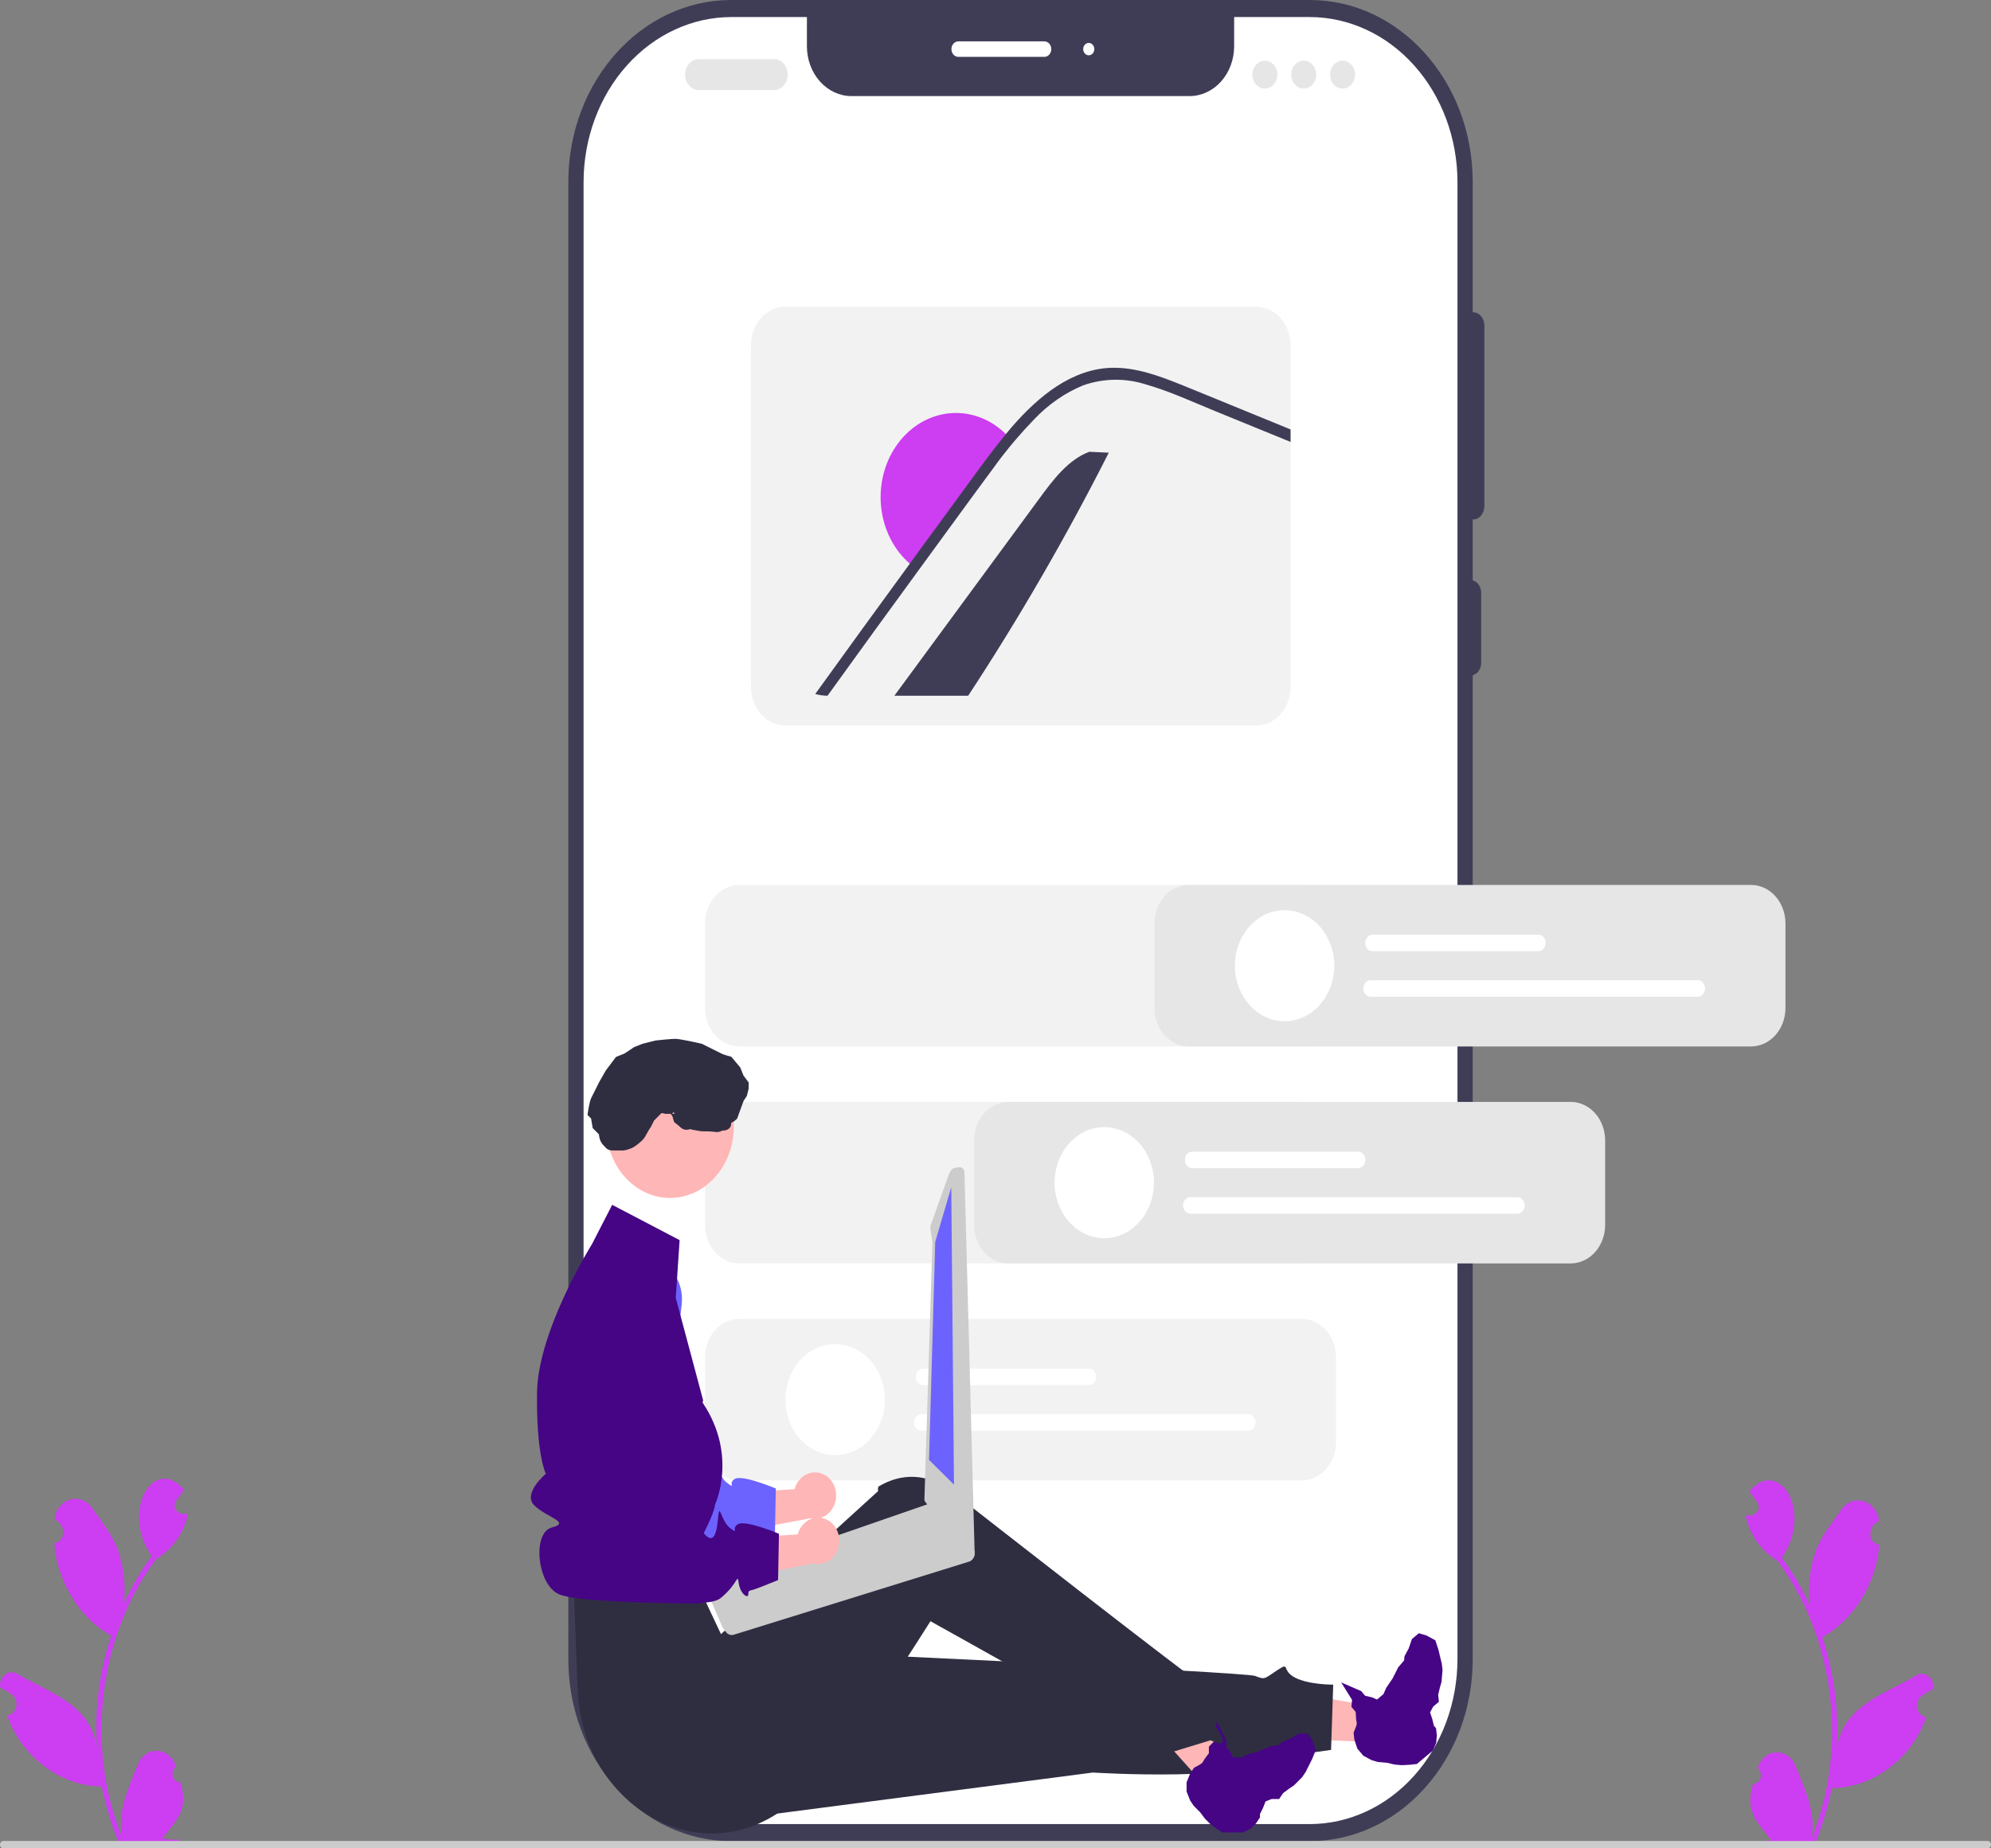 <svg width="308" height="286" viewBox="0 0 308 286" fill="none" xmlns="http://www.w3.org/2000/svg">
<rect x="0" y="0" width="308" height="286" fill="#808080" stroke="none"/>
<g clip-path="url(#clip0_189_105)">
<path d="M202.621 0H113.121C99.201 0 87.917 12.61 87.917 28.166V256.717C87.917 272.272 99.201 284.883 113.121 284.883H202.621C216.541 284.883 227.825 272.272 227.825 256.717V28.166C227.825 12.61 216.541 0 202.621 0Z" fill="#3F3D56"/>
<path d="M225.465 28.168V256.717C225.458 263.485 223.049 269.974 218.766 274.76C214.483 279.546 208.677 282.238 202.62 282.246H113.122C107.065 282.238 101.259 279.546 96.976 274.76C92.693 269.974 90.284 263.485 90.277 256.717V28.168C90.284 21.4 92.693 14.911 96.976 10.125C101.259 5.339 107.065 2.647 113.122 2.639H124.825V7.157C124.825 9.202 125.552 11.164 126.847 12.61C128.141 14.056 129.896 14.869 131.726 14.869H184.016C185.846 14.869 187.601 14.056 188.896 12.61C190.19 11.164 190.917 9.202 190.917 7.157V2.639H202.62C208.677 2.647 214.483 5.339 218.766 10.125C223.049 14.911 225.458 21.4 225.465 28.168Z" fill="white"/>
<path d="M227.419 104.538C226.964 104.537 226.527 104.33 226.206 103.96C225.884 103.591 225.703 103.09 225.702 102.567V91.716C225.702 91.193 225.883 90.692 226.205 90.322C226.527 89.953 226.964 89.745 227.419 89.745C227.874 89.745 228.311 89.953 228.633 90.322C228.955 90.692 229.135 91.193 229.135 91.716V102.567C229.135 103.09 228.954 103.591 228.632 103.96C228.31 104.33 227.874 104.537 227.419 104.538Z" fill="#3F3D56"/>
<path d="M227.912 80.376C227.457 80.375 227.021 80.156 226.699 79.767C226.377 79.377 226.196 78.85 226.195 78.299V50.401C226.195 49.85 226.376 49.322 226.698 48.932C227.02 48.543 227.457 48.324 227.912 48.324C228.367 48.324 228.804 48.543 229.126 48.932C229.448 49.322 229.629 49.85 229.629 50.401V78.299C229.628 78.85 229.447 79.377 229.125 79.767C228.803 80.156 228.367 80.375 227.912 80.376Z" fill="#3F3D56"/>
<path d="M161.559 8.799H148.255C147.97 8.799 147.697 8.672 147.496 8.447C147.295 8.223 147.182 7.918 147.182 7.6C147.182 7.282 147.295 6.977 147.496 6.752C147.697 6.527 147.97 6.401 148.255 6.401H161.559C161.843 6.401 162.116 6.527 162.317 6.752C162.519 6.977 162.632 7.282 162.632 7.6C162.632 7.918 162.519 8.223 162.317 8.447C162.116 8.672 161.843 8.799 161.559 8.799Z" fill="white"/>
<path d="M168.425 8.559C168.899 8.559 169.284 8.129 169.284 7.6C169.284 7.07 168.899 6.641 168.425 6.641C167.951 6.641 167.567 7.07 167.567 7.6C167.567 8.129 167.951 8.559 168.425 8.559Z" fill="white"/>
<path d="M271.202 276.025C271.442 276.034 271.679 275.962 271.881 275.817C272.083 275.672 272.24 275.461 272.331 275.213C272.422 274.966 272.442 274.693 272.388 274.433C272.335 274.172 272.211 273.936 272.032 273.757C272.002 273.626 271.98 273.533 271.949 273.402C272.173 272.751 272.568 272.189 273.081 271.788C273.595 271.387 274.205 271.166 274.832 271.153C275.46 271.14 276.077 271.335 276.604 271.714C277.131 272.093 277.544 272.638 277.79 273.279C279.211 276.88 281.042 280.604 280.182 284.596C285.972 270.615 283.814 253.324 274.979 241.514C272.552 240.062 270.573 237.457 270.037 234.414C271.236 234.851 272.716 233.756 271.806 232.367C271.412 231.836 271.014 231.31 270.62 230.78C275.113 225.361 280.592 233.745 275.659 241.047C277.313 243.306 278.749 245.752 279.945 248.343C279.651 245.581 279.95 242.781 280.819 240.172C281.702 237.741 283.378 235.683 284.851 233.573C286.643 231.003 290.385 232.141 290.657 235.376C288.988 236.004 288.794 238.693 290.711 239.04C290.262 245.068 286.768 250.641 281.914 253.334C283.763 258.93 284.517 264.901 284.127 270.846C284.928 263.894 291.621 262.138 296.286 259.329C296.582 259.113 296.929 258.998 297.283 258.997C297.638 258.996 297.985 259.11 298.282 259.325C298.579 259.54 298.813 259.846 298.957 260.207C299.1 260.567 299.146 260.966 299.088 261.355C298.444 261.654 297.828 262.023 297.249 262.458C296.978 262.665 296.771 262.96 296.656 263.302C296.542 263.645 296.525 264.019 296.61 264.372C296.694 264.725 296.874 265.041 297.126 265.276C297.378 265.511 297.689 265.653 298.017 265.684C295.71 272.208 289.637 276.637 283.362 276.679C282.784 279.597 281.935 282.441 280.828 285.164L271.514 285.262C271.48 285.148 271.449 285.029 271.418 284.915C272.28 284.966 273.145 284.899 273.993 284.717C271.687 281.74 269.91 280.228 271.202 276.025L271.202 276.025Z" fill="#CD3DF1"/>
<path d="M27.91 275.776C27.67 275.786 27.433 275.713 27.231 275.568C27.029 275.423 26.872 275.212 26.781 274.965C26.691 274.717 26.671 274.445 26.724 274.184C26.777 273.924 26.902 273.688 27.08 273.508C27.11 273.378 27.133 273.284 27.163 273.154C26.939 272.503 26.545 271.94 26.031 271.54C25.517 271.139 24.907 270.918 24.28 270.904C23.652 270.891 23.036 271.087 22.509 271.465C21.982 271.844 21.568 272.389 21.322 273.031C19.901 276.632 18.07 280.355 18.93 284.347C13.14 270.367 15.298 253.075 24.134 241.266C26.561 239.813 28.54 237.209 29.075 234.166C27.877 234.603 26.396 233.507 27.306 232.118C27.701 231.588 28.098 231.062 28.492 230.531C24 225.112 18.52 233.496 23.453 240.798C21.8 243.058 20.363 245.503 19.167 248.095C19.462 245.333 19.162 242.532 18.293 239.924C17.41 237.492 15.734 235.435 14.261 233.325C12.47 230.754 8.728 231.892 8.456 235.127C10.124 235.756 10.318 238.444 8.401 238.792C8.851 244.82 12.344 250.392 17.199 253.086C15.35 258.682 14.595 264.652 14.986 270.598C14.184 263.645 7.491 261.889 2.827 259.08C2.53 258.864 2.184 258.749 1.829 258.748C1.475 258.748 1.128 258.862 0.83 259.077C0.533 259.291 0.299 259.598 0.156 259.958C0.012 260.318 -0.033 260.717 0.024 261.106C0.669 261.405 1.285 261.775 1.864 262.209C2.135 262.416 2.342 262.711 2.456 263.054C2.571 263.396 2.587 263.77 2.503 264.123C2.419 264.477 2.238 264.792 1.986 265.027C1.734 265.262 1.423 265.405 1.095 265.435C3.403 271.96 9.475 276.388 15.75 276.43C16.328 279.349 17.177 282.192 18.285 284.915L27.598 285.014C27.632 284.899 27.663 284.781 27.694 284.666C26.832 284.717 25.967 284.651 25.119 284.468C27.425 281.492 29.202 279.979 27.911 275.776L27.91 275.776Z" fill="#CD3DF1"/>
<path d="M119.712 13.944H108.124C107.555 13.944 107.009 13.691 106.607 13.241C106.205 12.791 105.979 12.181 105.979 11.546C105.979 10.909 106.205 10.3 106.607 9.85C107.009 9.4 107.555 9.147 108.124 9.147H119.712C120.281 9.147 120.827 9.4 121.229 9.85C121.632 10.3 121.858 10.909 121.858 11.546C121.858 12.181 121.632 12.791 121.229 13.241C120.827 13.691 120.281 13.944 119.712 13.944Z" fill="#E6E6E6"/>
<path d="M195.674 13.704C196.741 13.704 197.606 12.737 197.606 11.545C197.606 10.354 196.741 9.387 195.674 9.387C194.608 9.387 193.743 10.354 193.743 11.545C193.743 12.737 194.608 13.704 195.674 13.704Z" fill="#E6E6E6"/>
<path d="M201.683 13.704C202.749 13.704 203.614 12.737 203.614 11.545C203.614 10.354 202.749 9.387 201.683 9.387C200.616 9.387 199.751 10.354 199.751 11.545C199.751 12.737 200.616 13.704 201.683 13.704Z" fill="#E6E6E6"/>
<path d="M207.691 13.704C208.758 13.704 209.622 12.737 209.622 11.545C209.622 10.354 208.758 9.387 207.691 9.387C206.624 9.387 205.76 10.354 205.76 11.545C205.76 12.737 206.624 13.704 207.691 13.704Z" fill="#E6E6E6"/>
<path d="M194.324 47.46H121.495C120.084 47.462 118.731 48.089 117.734 49.204C116.736 50.319 116.175 51.83 116.173 53.407V106.312C116.175 107.888 116.736 109.4 117.734 110.515C118.731 111.629 120.084 112.257 121.495 112.259H194.324C195.735 112.257 197.088 111.63 198.086 110.515C199.083 109.4 199.645 107.889 199.646 106.312V53.407C199.645 51.83 199.083 50.318 198.086 49.203C197.088 48.088 195.735 47.461 194.324 47.46Z" fill="#F2F2F2"/>
<path d="M171.524 70.045C164.942 83.049 157.679 95.608 149.773 107.655H138.352C145.832 97.471 153.319 87.286 160.811 77.102C162.96 74.169 165.292 71.097 168.516 69.906L171.524 70.045Z" fill="#3F3D56"/>
<path d="M156.346 67.96C155.154 69.347 154.013 70.79 152.939 72.289C150.573 75.473 148.24 78.684 145.899 81.887C144.441 83.879 142.984 85.871 141.542 87.863C141.085 87.535 140.65 87.168 140.243 86.765C137.941 84.532 136.513 81.381 136.266 77.986C136.018 74.591 136.97 71.223 138.918 68.603C140.866 65.983 143.654 64.32 146.686 63.97C149.718 63.62 152.752 64.611 155.138 66.731C155.568 67.106 155.972 67.517 156.346 67.96Z" fill="#CD3DF1"/>
<path d="M199.646 66.447V68.38L198.873 68.064L188.002 63.623C184.462 62.179 180.93 60.529 177.273 59.488C174.092 58.471 170.714 58.52 167.557 59.627C164.743 60.791 162.168 62.577 159.986 64.879C159.021 65.877 158.085 66.898 157.18 67.958C156.884 68.308 156.587 68.658 156.296 69.008C155.42 70.073 154.575 71.162 153.772 72.289C151.407 75.473 149.073 78.687 146.734 81.886C145.275 83.881 143.815 85.871 142.373 87.862C137.558 94.446 132.772 101.044 128.014 107.655C127.373 107.647 126.735 107.556 126.112 107.386C130.966 100.648 135.843 93.927 140.743 87.224C140.854 87.07 140.966 86.917 141.077 86.763C141.652 85.962 142.24 85.156 142.824 84.356C145.266 81.013 147.709 77.673 150.154 74.337C151.931 71.91 153.695 69.474 155.609 67.171C155.725 67.023 155.845 66.879 155.969 66.73C156.154 66.51 156.339 66.294 156.527 66.068C160.686 61.268 165.875 57.023 172.089 56.908C175.745 56.846 179.277 58.141 182.676 59.508C186.337 60.989 189.985 62.495 193.642 63.992L199.646 66.447Z" fill="#3F3D56"/>
<path d="M201.358 229.066H114.384C112.973 229.064 111.62 228.437 110.623 227.322C109.625 226.208 109.064 224.696 109.062 223.119V210.02C109.064 208.444 109.625 206.932 110.623 205.817C111.62 204.703 112.973 204.075 114.384 204.074H201.358C202.769 204.075 204.121 204.703 205.119 205.817C206.117 206.932 206.678 208.444 206.679 210.02V223.119C206.678 224.696 206.117 226.208 205.119 227.322C204.121 228.437 202.769 229.064 201.358 229.066Z" fill="#F2F2F2"/>
<path d="M201.358 161.922H114.384C112.973 161.92 111.62 161.293 110.623 160.178C109.625 159.063 109.064 157.552 109.062 155.975V142.876C109.064 141.299 109.625 139.788 110.623 138.673C111.62 137.558 112.973 136.931 114.384 136.929H201.358C202.769 136.931 204.121 137.558 205.119 138.673C206.117 139.788 206.678 141.299 206.679 142.876V155.975C206.678 157.552 206.117 159.063 205.119 160.178C204.121 161.293 202.769 161.92 201.358 161.922Z" fill="#F2F2F2"/>
<path d="M201.358 195.494H114.384C112.973 195.492 111.62 194.865 110.623 193.75C109.625 192.635 109.064 191.124 109.062 189.547V176.448C109.064 174.872 109.625 173.36 110.623 172.245C111.62 171.13 112.973 170.503 114.384 170.501H201.358C202.769 170.503 204.121 171.13 205.119 172.245C206.117 173.36 206.678 174.872 206.679 176.448V189.547C206.678 191.124 206.117 192.635 205.119 193.75C204.121 194.865 202.769 195.492 201.358 195.494Z" fill="#F2F2F2"/>
<path d="M168.438 214.328H142.811C142.507 214.328 142.216 214.193 142.001 213.953C141.786 213.712 141.665 213.387 141.665 213.047C141.665 212.707 141.786 212.381 142.001 212.141C142.216 211.901 142.507 211.766 142.811 211.766H168.438C168.742 211.766 169.033 211.901 169.248 212.141C169.463 212.381 169.584 212.707 169.584 213.047C169.584 213.387 169.463 213.712 169.248 213.953C169.033 214.193 168.742 214.328 168.438 214.328Z" fill="white"/>
<path d="M193.085 221.374H142.525C142.221 221.374 141.929 221.239 141.714 220.999C141.499 220.758 141.378 220.433 141.378 220.093C141.378 219.753 141.499 219.427 141.714 219.187C141.929 218.947 142.221 218.812 142.525 218.812H193.085C193.389 218.812 193.68 218.947 193.895 219.187C194.11 219.427 194.231 219.753 194.231 220.093C194.231 220.433 194.11 220.758 193.895 220.999C193.68 221.239 193.389 221.374 193.085 221.374Z" fill="white"/>
<path d="M129.197 225.159C133.442 225.159 136.884 221.314 136.884 216.57C136.884 211.826 133.442 207.98 129.197 207.98C124.952 207.98 121.511 211.826 121.511 216.57C121.511 221.314 124.952 225.159 129.197 225.159Z" fill="white"/>
<path d="M127.484 228.172C126.7 227.762 125.804 227.711 124.986 228.029C124.168 228.346 123.494 229.008 123.106 229.873C123.029 230.05 122.966 230.234 122.917 230.423L111.343 231.196L109.627 237.897L125.38 234.923C126.097 235.09 126.843 234.988 127.502 234.631C128.161 234.275 128.695 233.685 129.023 232.954C129.205 232.535 129.313 232.081 129.338 231.616C129.364 231.152 129.307 230.686 129.171 230.246C129.036 229.806 128.824 229.4 128.548 229.051C128.272 228.702 127.937 228.418 127.563 228.214C127.537 228.199 127.511 228.185 127.484 228.172Z" fill="#FFB6B6"/>
<path d="M101.937 195.118C101.174 194.769 100.353 194.608 99.53 194.646C98.706 194.683 97.9 194.918 97.165 195.335C96.43 195.752 95.784 196.341 95.271 197.062C94.758 197.783 94.39 198.618 94.192 199.512L91.01 213.873L91.609 238.996C91.609 238.996 108.218 242.558 111.007 240.269C113.795 237.979 113.533 236.275 113.795 237.979C114.057 239.683 115.254 240.399 115.27 239.721C115.287 239.043 115.422 239.158 116.117 238.954C116.812 238.75 119.879 237.487 119.879 237.487L120.016 230.324C120.016 230.324 114.946 228.176 113.716 228.817C112.486 229.458 113.978 230.521 112.486 229.458C110.994 228.394 110.831 225.038 110.576 228.063C110.321 231.088 109.574 231.651 108.456 230.306C107.337 228.961 102.155 229.82 102.155 229.82L105.453 201.893C105.619 200.488 105.364 199.062 104.728 197.836C104.091 196.61 103.11 195.655 101.937 195.118Z" fill="#6C63FF"/>
<path d="M213.792 269.621L213.967 264.331L195.791 261.061L195.533 268.868L213.792 269.621Z" fill="#FFB6B6"/>
<path d="M111.497 281.752L169.066 274.271C169.066 274.271 193.927 275.876 199.76 271.635L205.911 270.768L206.244 260.671C206.244 260.671 202.483 260.702 200.32 259.576C198.158 258.45 199.661 257.072 197.599 258.427C195.537 259.781 195.755 259.944 194.161 259.322C192.567 258.699 119.464 255.36 119.464 255.36L111.497 281.752Z" fill="#2F2E41"/>
<path d="M187.358 277.371L190.706 273.625L179.371 257.413L174.431 262.941L187.358 277.371Z" fill="#FFB6B6"/>
<path d="M184.061 277.124V275.891L184.554 274.659L185.047 273.919C185.375 273.755 186.082 273.377 186.279 273.179C186.476 272.982 186.689 272.604 186.771 272.44L187.511 271.453V270.467L188.25 269.728L188.496 268.002L189.235 269.481V270.467L189.975 271.453L190.467 272.44H192.192L193.178 271.947L194.903 271.453L196.627 270.714L198.106 270.467L198.599 269.974L199.831 269.481L201.063 268.741H202.048L202.541 269.481L203.034 270.714L202.541 271.947L202.048 272.933L201.555 273.919L201.063 274.659L200.57 275.152L199.831 275.891L199.091 276.384L198.106 277.124L197.613 277.864H196.627L195.395 278.357L194.903 279.59L194.41 280.576V281.069L193.917 281.809L193.178 282.548L192.192 283.041H190.96H189.975H189.235L188.496 282.548L187.511 281.809L186.771 281.069L186.032 280.083L185.539 279.59L185.047 279.097L184.554 278.357L184.061 277.124Z" fill="#450584" stroke="#450584"/>
<path d="M211.211 271.263L210.419 270.318L210.004 269.057L209.907 268.174C210.053 267.836 210.351 267.092 210.375 266.815C210.4 266.537 210.32 266.11 210.278 265.931L210.21 264.7L209.577 263.945L209.668 262.903L208.748 261.422L210.265 262.08L210.898 262.835L212.098 263.115L213.109 263.554L214.43 262.444L214.869 261.433L215.873 259.946L216.719 258.27L217.693 257.13L217.754 256.435L218.381 255.265L218.85 253.906L219.605 253.272L220.457 253.522L221.627 254.149L222.041 255.411L222.297 256.483L222.553 257.555L222.651 258.439L222.59 259.134L222.499 260.176L222.25 261.029L221.97 262.229L222.067 263.113L221.312 263.747L220.685 264.917L221.1 266.178L221.356 267.251L221.673 267.629L221.77 268.512L221.679 269.554L221.241 270.566L220.297 271.358L219.542 271.992L218.976 272.468L218.093 272.565L216.863 272.633L215.821 272.541L214.621 272.261L213.927 272.201L213.233 272.14L212.38 271.89L211.211 271.263Z" fill="#450584" stroke="#450584"/>
<path d="M88.784 246.518L89.356 261.386C90.03 278.888 107.278 289.481 120.652 280.343C120.899 280.174 121.146 280 121.394 279.819C121.394 279.819 126.464 278.298 126.311 275.888C126.157 273.478 127.395 272.305 128.491 272.962C129.588 273.62 143.94 250.857 143.94 250.857C143.94 250.857 173.759 267.48 180.337 271.393L187.278 269.279C187.278 269.279 189.891 270.658 188.95 268.664C188.009 266.67 187.84 267.625 187.551 265.452C187.262 263.28 186.522 260.586 186.074 260.699C185.625 260.813 149.184 232.309 149.184 232.309C149.184 232.309 143.247 225.595 135.883 230.028C135.729 230.679 135.861 230.702 135.861 230.702L111.534 252.854L108.096 245.559L88.784 246.518Z" fill="#2F2E41"/>
<path d="M105.134 191.89L94.704 186.427L91.581 192.5C91.581 192.5 83.195 205.874 83.073 215.523C82.951 225.171 84.44 228.041 84.44 228.041C84.44 228.041 80.824 231.062 82.632 232.908C84.44 234.755 88.442 235.552 85.368 236.352C82.294 237.153 83.073 245.258 86.506 246.697C89.94 248.136 108.378 248.123 108.378 248.123C108.213 247.495 108.201 246.828 108.343 246.193C108.486 245.557 108.778 244.976 109.189 244.509C110.619 242.908 111.906 244.057 110.619 241.564C109.331 239.071 107.186 240.51 108.902 237.153C110.619 233.796 110.618 232.793 110.618 232.793C110.618 232.793 114.118 225.35 108.847 217.275C108.525 216.783 108.796 216.764 108.796 216.764L104.539 200.824L105.134 191.89Z" fill="#450584"/>
<path d="M103.65 185.36C109.101 185.36 113.52 180.422 113.52 174.329C113.52 168.237 109.101 163.299 103.65 163.299C98.198 163.299 93.779 168.237 93.779 174.329C93.779 180.422 98.198 185.36 103.65 185.36Z" fill="#FFB6B6"/>
<path d="M150.5 239.463C150.476 239.431 150.449 239.403 150.419 239.38C150.345 239.284 150.255 239.205 150.154 239.148L149.432 238.716L144.637 232.767C144.359 232.605 144.036 232.571 143.736 232.671L143.724 232.675L141.67 233.385L139.903 233.997L137.435 234.852L120.627 240.669L109.578 244.492C109.279 244.597 109.029 244.83 108.883 245.139C108.736 245.448 108.703 245.81 108.793 246.145C108.845 246.33 108.93 246.501 109.045 246.646L109.396 247.083L110.134 248.002L111.843 251.958L112.317 252.55C112.468 252.738 112.664 252.874 112.881 252.942C113.099 253.011 113.33 253.008 113.547 252.935L149.946 241.624C150.135 241.556 150.306 241.436 150.444 241.277C150.583 241.117 150.683 240.922 150.738 240.708C150.793 240.495 150.8 240.269 150.758 240.052C150.716 239.835 150.628 239.632 150.5 239.463Z" fill="#CCCCCC"/>
<path d="M148.339 180.613L147.634 180.741C147.441 180.776 147.268 180.896 147.153 181.074L146.843 181.559L144.042 189.387C143.927 189.566 143.882 189.788 143.914 190.005L144.242 192.235L143.002 232.045C143.033 232.251 143.132 232.436 143.279 232.565L148.718 240.695L148.845 240.808L149.119 241.047C149.26 241.169 149.434 241.231 149.611 241.222L150.073 241.198C150.178 241.192 150.281 241.162 150.375 241.108C150.468 241.055 150.551 240.98 150.617 240.888C150.683 240.798 150.731 240.692 150.758 240.579C150.784 240.465 150.789 240.347 150.771 240.231L149.193 181.294C149.161 181.078 149.054 180.884 148.894 180.756C148.734 180.628 148.536 180.577 148.342 180.612L148.339 180.613Z" fill="#CCCCCC"/>
<path d="M147.158 183.706L144.677 192.154L143.717 225.895L147.579 229.732L147.158 183.706Z" fill="#6C63FF"/>
<path d="M127.969 235.175C127.184 234.766 126.288 234.714 125.47 235.032C124.652 235.35 123.978 236.012 123.59 236.877C123.514 237.054 123.451 237.238 123.401 237.427L111.827 238.2L110.112 244.901L125.865 241.926C126.581 242.094 127.327 241.991 127.986 241.635C128.645 241.279 129.18 240.689 129.507 239.957C129.876 239.112 129.93 238.138 129.656 237.249C129.382 236.36 128.804 235.629 128.048 235.217C128.021 235.203 127.995 235.189 127.969 235.175Z" fill="#FFB6B6"/>
<path d="M102.421 202.122C101.658 201.773 100.837 201.612 100.014 201.649C99.191 201.687 98.384 201.922 97.649 202.339C96.915 202.756 96.269 203.345 95.756 204.065C95.243 204.786 94.875 205.622 94.677 206.516L91.495 220.876L92.093 246C92.093 246 108.703 249.561 111.491 247.272C114.279 244.983 114.018 243.278 114.28 244.983C114.541 246.687 115.738 247.402 115.755 246.724C115.771 246.046 115.907 246.162 116.602 245.958C117.296 245.753 120.363 244.49 120.363 244.49L120.5 237.327C120.5 237.327 115.431 235.179 114.201 235.82C112.97 236.461 114.462 237.525 112.97 236.461C111.479 235.398 111.316 232.041 111.061 235.066C110.805 238.091 110.059 238.654 108.94 237.309C107.822 235.964 102.64 236.823 102.64 236.823L105.937 208.896C106.103 207.492 105.848 206.065 105.212 204.839C104.576 203.614 103.594 202.658 102.421 202.122Z" fill="#450584"/>
<path d="M2.26042e-06 285.429C-0 285.504 0.013 285.579 0.038 285.648C0.064 285.717 0.102 285.78 0.149 285.833C0.197 285.886 0.253 285.928 0.315 285.957C0.377 285.986 0.444 286 0.511 286H307.489C307.625 286 307.755 285.94 307.85 285.833C307.946 285.726 308 285.581 308 285.429C308 285.278 307.946 285.133 307.85 285.026C307.755 284.919 307.625 284.859 307.489 284.859H0.511C0.444 284.858 0.377 284.873 0.315 284.902C0.253 284.93 0.197 284.972 0.149 285.025C0.102 285.078 0.064 285.141 0.038 285.211C0.013 285.28 -0 285.354 2.26042e-06 285.429Z" fill="#CCCCCC"/>
<path d="M270.883 161.922H183.909C182.498 161.92 181.146 161.293 180.148 160.178C179.151 159.063 178.59 157.552 178.588 155.975V142.876C178.59 141.299 179.151 139.788 180.148 138.673C181.146 137.558 182.498 136.931 183.909 136.929H270.883C272.294 136.931 273.647 137.558 274.644 138.673C275.642 139.788 276.203 141.299 276.205 142.876V155.975C276.203 157.552 275.642 159.063 274.644 160.178C273.647 161.293 272.294 161.92 270.883 161.922Z" fill="#E6E6E6"/>
<path d="M237.963 147.184H212.336C212.032 147.184 211.741 147.049 211.526 146.809C211.311 146.568 211.19 146.242 211.19 145.903C211.19 145.563 211.311 145.237 211.526 144.997C211.741 144.757 212.032 144.622 212.336 144.622H237.963C238.267 144.622 238.558 144.757 238.773 144.997C238.988 145.237 239.109 145.563 239.109 145.903C239.109 146.242 238.988 146.568 238.773 146.809C238.558 147.049 238.267 147.184 237.963 147.184Z" fill="white"/>
<path d="M262.61 154.23H212.05C211.746 154.23 211.454 154.095 211.239 153.855C211.024 153.614 210.903 153.289 210.903 152.949C210.903 152.609 211.024 152.283 211.239 152.043C211.454 151.803 211.746 151.668 212.05 151.668H262.61C262.914 151.668 263.205 151.803 263.42 152.043C263.635 152.283 263.756 152.609 263.756 152.949C263.756 153.289 263.635 153.614 263.42 153.855C263.205 154.095 262.914 154.23 262.61 154.23Z" fill="white"/>
<path d="M198.722 158.015C202.967 158.015 206.408 154.169 206.408 149.426C206.408 144.682 202.967 140.836 198.722 140.836C194.477 140.836 191.036 144.682 191.036 149.426C191.036 154.169 194.477 158.015 198.722 158.015Z" fill="white"/>
<path d="M242.987 195.494H156.013C154.602 195.492 153.25 194.865 152.252 193.75C151.255 192.635 150.694 191.124 150.692 189.547V176.448C150.694 174.872 151.255 173.36 152.252 172.245C153.25 171.13 154.602 170.503 156.013 170.501H242.987C244.398 170.503 245.751 171.13 246.748 172.245C247.746 173.36 248.307 174.872 248.309 176.448V189.547C248.307 191.124 247.746 192.635 246.748 193.75C245.751 194.865 244.398 195.492 242.987 195.494Z" fill="#E6E6E6"/>
<path d="M210.067 180.756H184.441C184.137 180.756 183.845 180.621 183.63 180.381C183.415 180.14 183.294 179.814 183.294 179.475C183.294 179.135 183.415 178.809 183.63 178.569C183.845 178.329 184.137 178.194 184.441 178.194H210.067C210.371 178.194 210.663 178.329 210.878 178.569C211.093 178.809 211.213 179.135 211.213 179.475C211.213 179.814 211.093 180.14 210.878 180.381C210.663 180.621 210.371 180.756 210.067 180.756Z" fill="white"/>
<path d="M234.714 187.802H184.154C183.85 187.802 183.559 187.667 183.344 187.427C183.129 187.186 183.008 186.861 183.008 186.521C183.008 186.181 183.129 185.855 183.344 185.615C183.559 185.375 183.85 185.24 184.154 185.24H234.714C235.018 185.24 235.31 185.375 235.525 185.615C235.74 185.855 235.861 186.181 235.861 186.521C235.861 186.861 235.74 187.186 235.525 187.427C235.31 187.667 235.018 187.802 234.714 187.802Z" fill="white"/>
<path d="M170.826 191.587C175.071 191.587 178.512 187.742 178.512 182.998C178.512 178.254 175.071 174.408 170.826 174.408C166.581 174.408 163.14 178.254 163.14 182.998C163.14 187.742 166.581 191.587 170.826 191.587Z" fill="white"/>
<path d="M114.576 170.121L113.591 172.833C113.508 172.915 113.246 173.129 112.851 173.326C112.359 173.572 112.851 174.066 112.359 174.312C111.866 174.559 111.866 174.312 111.373 174.559C110.88 174.805 110.634 174.559 109.402 174.559C108.17 174.559 108.663 174.559 107.184 174.312C106.691 174.066 106.691 174.312 106.199 174.312C105.706 174.312 105.706 174.066 104.72 173.326C104.523 172.734 104.474 172.422 104.474 172.34C104.474 172.833 104.326 171.847 103.735 171.847H102.995C102.749 171.764 102.108 171.649 101.517 171.847C100.926 172.044 101.271 172.258 101.517 172.34L100.778 173.079L100.285 174.066C100.121 174.312 99.743 174.904 99.546 175.298C99.349 175.693 99.135 175.956 99.053 176.038C98.724 176.367 97.919 177.073 97.328 177.271C96.589 177.517 96.589 177.517 96.096 177.517H94.864C94.125 177.517 94.125 177.271 93.632 176.778C93.238 176.383 93.139 175.627 93.139 175.298L92.154 174.312L91.907 172.833L91.415 172.34C91.497 171.764 91.71 170.515 91.907 170.121L92.647 168.641L93.139 167.655L94.125 165.929L94.864 164.943L95.603 163.957L96.835 163.464L98.314 162.478L99.546 161.985L101.517 161.491C102.256 161.409 103.882 161.245 104.474 161.245C105.065 161.245 107.348 161.738 108.416 161.985L111.373 163.464C111.767 163.661 112.523 163.875 112.851 163.957L114.083 165.436L114.576 166.669L115.315 167.655V168.395L115.069 169.381L114.576 170.121Z" fill="#2F2E41" stroke="#2F2E41"/>
</g>
<defs>
<clipPath id="clip0_189_105">
<rect width="308" height="286" fill="white"/>
</clipPath>
</defs>
</svg>
